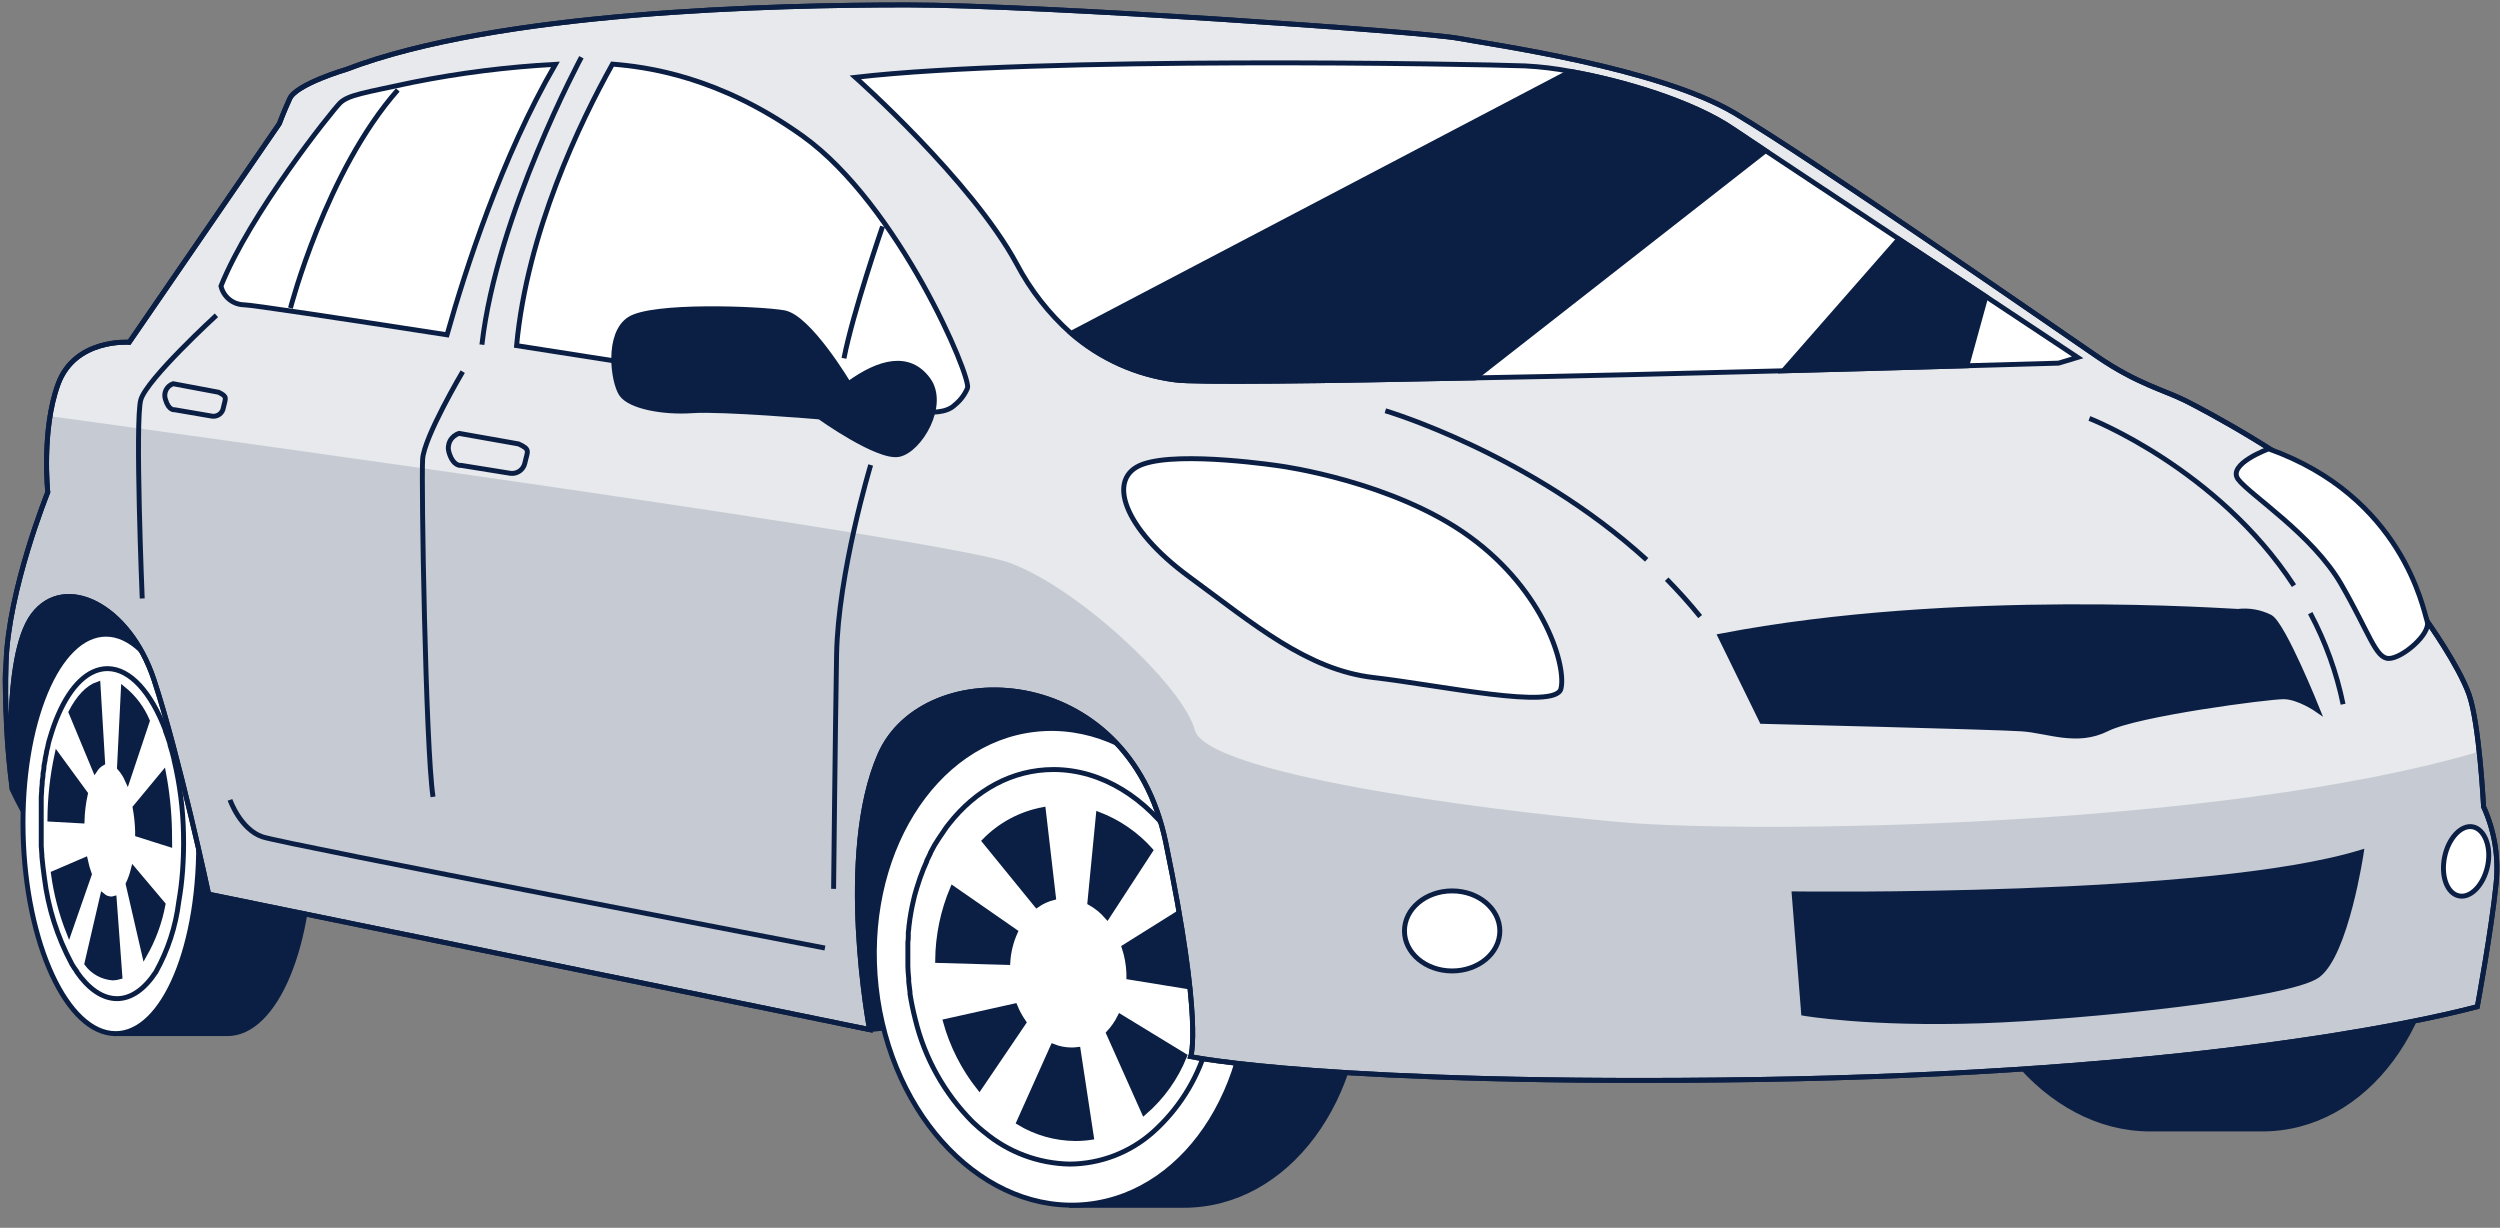 <svg width="507" height="249" viewBox="0 0 507 249" fill="none" xmlns="http://www.w3.org/2000/svg" id="intro-car-mobile" >
<rect x="0" y="0" width="507" height="249" fill="#808080" stroke="none"/>
<path d="M2.526 160.221C2.526 160.221 5.567 166.799 7.743 169.045C9.919 171.29 49.163 180.991 49.163 180.991L176.347 208.8L191.753 207.144L245.61 208.871C245.61 208.871 256.362 182.618 244.63 156.752C232.899 130.887 174.214 120.769 157.626 126.037C141.038 131.305 102.184 148.26 74.268 138.991C46.352 129.721 24.086 111.514 14.776 113.932C5.466 116.35 1.027 131.319 1.027 137.782C1.027 144.244 2.526 160.221 2.526 160.221Z" fill="#0B1F44" stroke="#0B1F44" stroke-miterlimit="10"/>
<path d="M275.919 196.191C274.809 169.491 256.924 147.814 235.983 147.757H213.27L213.674 157.314C204.796 166.108 199.406 180.156 200.055 195.989C200.703 211.822 207.261 225.914 216.888 234.751L217.291 244.438H239.99C260.945 244.481 277.028 222.891 275.919 196.191Z" fill="#0B1F44" stroke="#0B1F44" stroke-miterlimit="10"/>
<path d="M220.634 244.225C241.401 241.928 255.844 218.506 252.895 191.912C249.946 165.317 230.72 145.619 209.954 147.916C189.187 150.214 174.744 173.635 177.693 200.23C180.642 226.825 199.867 246.522 220.634 244.225Z" fill="white" stroke="#0B1F44" stroke-miterlimit="10"/>
<path d="M244.63 212.542C244.991 211.347 245.322 210.124 245.596 208.872C245.865 207.605 246.096 206.324 246.288 205.029C246.678 202.095 246.813 199.133 246.691 196.177C246.467 189.967 245.094 183.852 242.642 178.142L242.57 177.998C242.051 176.803 241.474 175.637 240.855 174.514L240.739 174.298C240.12 173.19 239.471 172.111 238.779 171.074L238.664 170.902C232.525 161.877 223.517 156.076 213.674 156.062C205.243 156.062 197.821 160.25 192.431 167.116C192.071 167.562 191.725 168.037 191.393 168.555C191.062 169.03 190.73 169.52 190.413 169.995C190.096 170.484 189.793 170.988 189.505 171.434C189.217 171.938 188.943 172.442 188.684 172.96V173.046C188.424 173.55 188.179 174.054 187.934 174.586V174.701C187.704 175.205 187.488 175.723 187.271 176.242C187.271 176.242 187.271 176.357 187.199 176.429C186.998 176.932 186.81 177.436 186.623 177.954L186.536 178.199C186.363 178.688 186.205 179.192 186.046 179.71C186.046 179.811 185.974 179.912 185.945 180.013C185.801 180.502 185.672 181.006 185.528 181.452C185.501 181.583 185.467 181.713 185.427 181.841C185.311 182.316 185.196 182.805 185.095 183.28C185.095 183.424 185.023 183.582 184.994 183.726C184.893 184.201 184.807 184.676 184.72 185.166L184.634 185.698C184.548 186.144 184.49 186.619 184.432 187.137L184.346 187.728C184.346 188.174 184.245 188.634 184.202 189.095C184.202 189.311 184.202 189.527 184.202 189.743C184.202 190.189 184.202 190.65 184.115 191.096V191.787C184.115 192.262 184.115 192.751 184.115 193.226C184.115 193.442 184.115 193.643 184.115 193.845C184.115 194.536 184.115 195.284 184.115 195.946C184.115 196.608 184.202 197.63 184.288 198.465C184.288 198.667 184.288 198.868 184.288 199.07C184.36 199.789 184.447 200.509 184.548 201.214V201.545C184.821 203.301 185.182 205.014 185.614 206.698C187.507 214.567 191.525 221.766 197.23 227.511L197.432 227.698C198.095 228.332 198.772 228.922 199.478 229.498L199.622 229.598C204.476 233.669 210.58 235.955 216.916 236.076C223.146 236.041 229.149 233.744 233.807 229.613C238.93 225.035 242.677 219.125 244.63 212.542Z" fill="white" stroke="#0B1F44" stroke-miterlimit="10"/>
<path d="M243.103 197.385C242.922 192.897 242.027 188.466 240.451 184.259L227.971 192.074C228.539 193.781 228.864 195.559 228.936 197.357C228.936 197.63 228.936 197.889 228.936 198.148L243.117 200.451C243.146 199.444 243.146 198.422 243.103 197.385Z" fill="#0B1F44" stroke="#0B1F44" stroke-miterlimit="10"/>
<path d="M221.024 183.064C222.361 183.809 223.556 184.784 224.555 185.943L233.346 172.442C230.456 169.199 226.828 166.696 222.768 165.144L221.024 183.064Z" fill="#0B1F44" stroke="#0B1F44" stroke-miterlimit="10"/>
<path d="M227.149 206.151C226.542 207.383 225.755 208.518 224.814 209.519L232.02 225.655C235.646 222.533 238.465 218.582 240.235 214.14L227.149 206.151Z" fill="#0B1F44" stroke="#0B1F44" stroke-miterlimit="10"/>
<path d="M205.92 188.965L193.195 180.128C191.233 184.767 190.2 189.745 190.154 194.78L204.378 195.183C204.505 193.034 205.027 190.926 205.92 188.965Z" fill="#0B1F44" stroke="#0B1F44" stroke-miterlimit="10"/>
<path d="M210.244 183.582C211.275 182.863 212.427 182.336 213.645 182.027L211.57 164.179C207.028 165.021 202.858 167.248 199.637 170.556L210.244 183.582Z" fill="#0B1F44" stroke="#0B1F44" stroke-miterlimit="10"/>
<path d="M218.632 212.845C218.182 212.902 217.73 212.931 217.277 212.931C215.992 212.927 214.721 212.677 213.53 212.197L206.612 227.641C210.066 229.741 214.026 230.865 218.07 230.894C219.165 230.9 220.259 230.818 221.341 230.649L218.632 212.845Z" fill="#0B1F44" stroke="#0B1F44" stroke-miterlimit="10"/>
<path d="M205.82 204.006L191.739 207.144C193.1 212.064 195.438 216.66 198.614 220.66L207.636 207.346C206.906 206.304 206.297 205.184 205.82 204.006Z" fill="#0B1F44" stroke="#0B1F44" stroke-miterlimit="10"/>
<path d="M62.927 169.203C62.408 146.835 54.02 128.656 44.191 128.613H21.536L23.424 209.62H46.079C55.908 209.663 63.446 191.527 62.927 169.203Z" fill="#0B1F44" stroke="#0B1F44" stroke-miterlimit="10"/>
<path d="M40.271 169.203C40.789 191.57 33.252 209.663 23.423 209.62C13.594 209.577 5.207 191.412 4.688 169.03C4.169 146.648 11.706 128.57 21.535 128.613C31.364 128.656 39.752 146.907 40.271 169.203Z" fill="white" stroke="#0B1F44" stroke-miterlimit="10"/>
<path d="M36.25 182.891C36.423 181.883 36.581 180.861 36.711 179.811C36.841 178.76 36.942 177.68 37.028 176.587C37.201 174.197 37.273 171.722 37.215 169.174C37.12 164.081 36.472 159.014 35.284 154.061V153.946C35.039 152.938 34.766 151.959 34.477 151.067V150.88C34.175 149.959 33.872 149.052 33.541 148.188V148.044C30.658 140.473 26.435 135.623 21.809 135.594C17.86 135.594 14.358 139.106 11.851 144.863C11.678 145.252 11.519 145.64 11.361 146.029C11.202 146.432 11.044 146.835 10.899 147.252C10.755 147.67 10.611 148.087 10.482 148.505C10.352 148.922 10.222 149.34 10.092 149.786C9.958 150.208 9.843 150.64 9.747 151.081V151.182C9.631 151.599 9.53 152.031 9.429 152.477C9.436 152.525 9.436 152.574 9.429 152.621C9.329 153.039 9.242 153.47 9.156 153.902C9.15 153.969 9.15 154.037 9.156 154.104C9.069 154.521 8.997 154.953 8.911 155.37V155.63C8.911 156.047 8.781 156.464 8.723 156.882V157.198C8.723 157.601 8.608 158.004 8.565 158.407C8.558 158.537 8.558 158.667 8.565 158.796C8.565 159.185 8.478 159.588 8.449 159.976C8.449 160.135 8.449 160.279 8.449 160.423L8.363 161.589V162.078C8.363 162.467 8.363 162.841 8.363 163.229C8.363 163.618 8.363 163.589 8.363 163.762C8.363 164.151 8.363 164.525 8.363 164.913C8.363 165.302 8.363 165.288 8.363 165.475C8.363 165.878 8.363 166.281 8.363 166.698C8.363 166.871 8.363 167.044 8.363 167.216C8.363 167.792 8.363 168.382 8.363 168.958C8.363 169.534 8.363 170.397 8.363 171.088C8.363 171.247 8.363 171.419 8.363 171.592L8.493 173.377C8.493 173.478 8.493 173.564 8.493 173.665C8.622 175.104 8.795 176.543 8.997 177.983C9.742 184.079 11.614 189.985 14.517 195.399L14.603 195.572C14.92 196.09 15.237 196.594 15.569 197.011V197.097C17.947 200.509 20.743 202.509 23.697 202.524C26.652 202.538 29.375 200.537 31.609 197.112C34.057 192.714 35.633 187.885 36.25 182.891Z" fill="white" stroke="#0B1F44" stroke-miterlimit="10"/>
<path d="M494.633 180.718C493.523 154.018 475.638 132.341 454.698 132.283H431.985C411.03 132.283 394.946 153.874 396.056 180.531C397.166 207.187 415.051 228.951 436.005 228.951H458.704C479.659 229.022 495.742 207.36 494.633 180.718Z" fill="#0B1F44" stroke="#0B1F44" stroke-miterlimit="10"/>
<path d="M70.19 14.084C70.19 14.084 60.102 17.049 58.761 20C57.421 22.95 56.657 25.066 56.657 25.066L26.205 69.412C26.205 69.412 15.209 68.578 11.793 77.862C8.378 87.145 9.689 99.826 9.689 99.826C9.689 99.826 1.647 119.675 1.229 134.457C0.943 143.065 1.367 151.683 2.498 160.221C2.498 160.221 0.379 133.19 6.72 124.741C13.061 116.292 26.176 122.64 31.22 137.839C36.264 153.039 42.317 181.337 42.317 181.337L176.347 208.8C176.347 208.8 169.574 173.32 178.466 153.039C187.358 132.759 228.778 134.04 236.401 170.786C244.025 207.533 241.474 214.284 241.474 214.284C241.474 214.284 269.808 220.199 356.077 218.933C442.346 217.666 489.704 207.533 502.4 204.151C502.4 204.151 505.283 188.519 506.205 179.235C506.766 173.892 505.89 168.497 503.669 163.604C503.669 163.604 502.818 146.706 500.7 140.79C498.581 134.874 492.24 126.008 492.24 126.008C492.24 126.008 485.899 111.226 475.335 101.942C464.771 92.658 447.419 83.36 443.182 81.244C438.945 79.128 433.469 77.862 425.427 72.378C417.385 66.894 367.491 32.248 351.84 22.965C336.189 13.681 302.364 9.017 295.634 7.751C288.904 6.484 211.051 1 183.986 1C156.92 1 101.06 2.267 70.19 14.084Z" fill="#E7E9EC" stroke="#0B1F44" stroke-miterlimit="10"/>
<path opacity="0.15" d="M506.19 179.235C506.751 173.892 505.875 168.497 503.654 163.604C503.654 163.604 503.38 158.192 502.76 152.435C449.84 168.023 355.169 169.074 328.766 166.742C298.43 164.079 244.616 156.753 242.295 148.03C239.975 139.308 219.107 119.517 204.825 114.162C192.589 109.585 50.618 89.952 10.265 84.425C9.524 89.519 9.364 94.681 9.79 99.812C9.79 99.812 1.748 119.66 1.33 134.443C1.043 143.051 1.467 151.668 2.598 160.207C2.598 160.207 0.479 133.176 6.821 124.727C13.162 116.278 26.277 122.626 31.321 137.825C36.365 153.025 42.317 181.337 42.317 181.337L176.347 208.8C176.347 208.8 169.573 173.32 178.466 153.039C187.358 132.759 228.777 134.04 236.401 170.786C244.025 207.533 241.474 214.284 241.474 214.284C241.474 214.284 269.808 220.199 356.077 218.933C442.346 217.666 489.703 207.533 502.4 204.151C502.386 204.151 505.34 188.519 506.19 179.235Z" fill="#0B1F44"/>
<path d="M162.8 27.599C145.78 15.422 131.094 13.565 124.205 13.004C117.648 24.763 106.911 47.016 104.764 70.089C140.793 75.702 180.988 82.093 180.988 82.093C180.988 82.093 190.284 85.461 193.67 82.093C194.781 81.19 195.652 80.029 196.207 78.71C197.057 76.595 182.256 41.546 162.8 27.599Z" fill="white" stroke="#0B1F44" stroke-miterlimit="10"/>
<path d="M112.633 13.047C102.921 13.568 93.26 14.785 83.723 16.689C73.995 18.805 70.608 19.222 68.922 20.921C67.236 22.619 50.734 43.274 44.811 58.013C45.054 59.073 45.643 60.022 46.486 60.71C47.329 61.398 48.377 61.786 49.466 61.813C50.907 61.813 68.605 64.49 90.655 67.901C94.344 54.789 101.752 31.759 112.633 13.047Z" fill="white" stroke="#0B1F44" stroke-miterlimit="10"/>
<path d="M58.906 62.474C58.906 62.474 66.111 34.738 80.667 18.243" stroke="#0B1F44" stroke-miterlimit="10"/>
<path d="M105.153 90.024L93.119 87.894C92.728 88.01 92.364 88.204 92.048 88.462C91.732 88.72 91.47 89.039 91.278 89.399C91.087 89.759 90.969 90.154 90.931 90.56C90.893 90.966 90.936 91.376 91.058 91.765C91.952 94.716 93.552 94.385 93.552 94.385L103.568 95.997C104.226 96.064 104.885 95.885 105.417 95.494C105.95 95.103 106.318 94.528 106.45 93.881C106.969 91.463 107.647 91.161 105.153 90.024Z" stroke="#0B1F44" stroke-miterlimit="10"/>
<path d="M44.32 79.546L35.111 77.819C34.487 78.032 33.971 78.482 33.677 79.073C33.383 79.663 33.334 80.345 33.54 80.971C34.218 83.36 35.443 83.101 35.443 83.101L43.095 84.411C43.614 84.461 44.133 84.309 44.544 83.988C44.954 83.666 45.225 83.199 45.3 82.684C45.718 80.697 46.237 80.481 44.32 79.546Z" stroke="#0B1F44" stroke-miterlimit="10"/>
<path d="M117.907 11.608C117.907 11.608 100.757 43.461 97.731 69.902" stroke="#0B1F44" stroke-miterlimit="10"/>
<path d="M93.84 75.372C93.84 75.372 86.014 88.585 85.712 93.09C85.409 97.595 86.317 151.686 87.816 161.603" stroke="#0B1F44" stroke-miterlimit="10"/>
<path d="M178.985 45.922C178.985 45.922 172.96 63.353 171.159 72.666" stroke="#0B1F44" stroke-miterlimit="10"/>
<path d="M176.578 94.299C176.578 94.299 169.948 116.235 169.66 132.759C169.372 149.282 169.055 180.257 169.055 180.257" stroke="#0B1F44" stroke-miterlimit="10"/>
<path d="M43.889 63.943C43.889 63.943 29.75 76.897 28.554 81.071C27.358 85.246 28.843 121.373 28.843 121.373" stroke="#0B1F44" stroke-miterlimit="10"/>
<path d="M46.641 162.208C46.641 162.208 48.745 168.224 53.256 169.721C57.767 171.218 167.297 192.262 167.297 192.262" stroke="#0B1F44" stroke-miterlimit="10"/>
<path d="M363.859 181.279C363.859 181.279 447.722 182.43 478.88 172.83C478.88 172.83 475.81 193.571 470.031 197.803C464.252 202.034 422.328 206.338 401.95 207.015C378.891 207.792 365.776 205.489 365.776 205.489L363.859 181.279Z" fill="#0B1F44" stroke="#0B1F44" stroke-miterlimit="10"/>
<path d="M348.857 129.016L357.316 146.289C357.316 146.289 404.63 147.44 410.02 147.814C415.41 148.189 421.175 150.895 427.315 147.814C433.454 144.734 460.015 141.294 463.099 141.294C466.183 141.294 470.017 143.986 470.017 143.986C470.017 143.986 463.099 126.713 460.404 125.159C458.385 124.137 456.109 123.732 453.861 123.993C452.723 124.022 396.56 119.805 348.857 129.016Z" fill="#0B1F44" stroke="#0B1F44" stroke-miterlimit="10"/>
<path d="M259.677 94.515C259.677 94.515 239.5 91.42 231.819 94.126C224.137 96.832 227.942 107.267 241.1 116.926C254.258 126.584 265.095 135.853 278.57 137.408C292.046 138.962 315.393 144.029 316.546 139.711C317.699 135.392 313.447 120.006 297.969 108.793C282.491 97.581 259.677 94.515 259.677 94.515Z" fill="white" stroke="#0B1F44" stroke-miterlimit="10"/>
<path d="M421.348 72.478L417.486 73.644L398.75 74.177C388.907 74.465 375.908 74.825 361.539 75.199C341.708 75.731 319.284 76.278 299.035 76.638C268.078 77.286 242.166 77.617 238.275 77.041C230.455 76.037 223.108 72.741 217.162 67.57C212.682 63.568 208.958 58.795 206.165 53.479C196.985 36.538 173.465 15.682 173.465 15.682C210.604 11.364 299.208 12.976 309.267 13.364C312.388 13.523 315.494 13.898 318.563 14.487C329.3 16.387 343.308 20.604 351.436 26.117C352.878 27.096 355.198 28.636 358.109 30.579C364.911 35.113 375 41.791 385.131 48.499L402.8 60.172L421.348 72.478Z" fill="white" stroke="#0B1F44" stroke-miterlimit="10"/>
<path d="M351.364 26.117C352.805 27.095 355.126 28.635 358.037 30.579L299.15 76.638C268.194 77.286 242.281 77.617 238.39 77.041C230.57 76.036 223.223 72.741 217.277 67.57L318.491 14.487C329.228 16.387 343.236 20.604 351.364 26.117Z" fill="#0B1F44" stroke="#0B1F44" stroke-miterlimit="10"/>
<path d="M402.728 60.172L398.866 74.177C389.022 74.465 376.023 74.825 361.654 75.199L385.059 48.499L402.728 60.172Z" fill="#0B1F44" stroke="#0B1F44" stroke-miterlimit="10"/>
<path d="M338.004 117.458C340.354 119.847 342.631 122.366 344.792 125.043" stroke="#0B1F44" stroke-miterlimit="10"/>
<path d="M280.948 83.302C280.948 83.302 310.233 91.938 333.941 113.528" stroke="#0B1F44" stroke-miterlimit="10"/>
<path d="M468.518 124.353C471.612 130.158 473.854 136.377 475.176 142.819" stroke="#0B1F44" stroke-miterlimit="10"/>
<path d="M423.726 84.857C423.726 84.857 449.667 94.932 465.218 118.768" stroke="#0B1F44" stroke-miterlimit="10"/>
<path d="M304.166 188.793C304.166 193.283 299.842 196.91 294.496 196.91C289.149 196.91 284.825 193.283 284.825 188.793C284.825 184.302 289.149 180.675 294.496 180.675C299.842 180.675 304.166 184.331 304.166 188.793Z" fill="white" stroke="#0B1F44" stroke-miterlimit="10"/>
<path d="M504.49 175.608C503.669 179.48 501.06 182.2 498.654 181.682C496.247 181.164 494.964 177.638 495.771 173.766C496.578 169.894 499.201 167.188 501.536 167.692C503.871 168.195 505.312 171.751 504.49 175.608Z" fill="white" stroke="#0B1F44" stroke-miterlimit="10"/>
<path d="M172.096 77.819C172.096 77.819 164.069 64.303 158.996 63.425C153.923 62.547 132.348 61.741 127.693 64.706C123.038 67.671 124.321 77.372 126.007 79.906C127.693 82.439 134.467 83.705 140.419 83.288C146.371 82.871 166.216 84.555 166.216 84.555C166.216 84.555 178.048 93.004 182.285 92.154C186.522 91.305 192.013 82.079 188.194 76.941C184.375 71.802 178.452 73.213 172.096 77.819Z" fill="#0B1F44" stroke="#0B1F44" stroke-miterlimit="10"/>
<path d="M172.096 77.861L186.061 80.826" stroke="#0B1F44" stroke-miterlimit="10"/>
<path d="M70.19 14.084C70.19 14.084 60.102 17.049 58.761 20C57.421 22.95 56.657 25.066 56.657 25.066L26.205 69.412C26.205 69.412 15.209 68.578 11.793 77.862C8.378 87.145 9.689 99.826 9.689 99.826C9.689 99.826 1.647 119.675 1.229 134.457C0.943 143.065 1.367 151.683 2.498 160.221C2.498 160.221 0.379 133.19 6.72 124.741C13.061 116.292 26.176 122.64 31.22 137.839C36.264 153.039 42.317 181.337 42.317 181.337L176.347 208.8C176.347 208.8 169.574 173.32 178.466 153.039C187.358 132.759 228.778 134.04 236.401 170.786C244.025 207.533 241.474 214.284 241.474 214.284C241.474 214.284 269.808 220.199 356.077 218.933C442.346 217.666 489.704 207.533 502.4 204.151C502.4 204.151 505.283 188.519 506.205 179.235C506.766 173.892 505.89 168.497 503.669 163.604C503.669 163.604 502.818 146.706 500.7 140.79C498.581 134.874 492.24 126.008 492.24 126.008C492.24 126.008 485.899 111.226 475.335 101.942C464.771 92.658 447.419 83.36 443.182 81.244C438.945 79.128 433.469 77.862 425.427 72.378C417.385 66.894 367.491 32.248 351.84 22.965C336.189 13.681 302.364 9.017 295.634 7.751C288.904 6.484 211.051 1 183.986 1C156.92 1 101.06 2.267 70.19 14.084Z" stroke="#0B1F44" stroke-miterlimit="10"/>
<path d="M460.087 91.031C460.087 91.031 451.584 94.126 453.905 97.221C456.225 100.315 468.994 108.419 474.787 118.466C480.581 128.512 481.763 133.536 484.458 133.536C487.153 133.536 493.033 128.527 492.226 126.008C491.419 123.489 487.167 100.69 460.087 91.031Z" fill="white" stroke="#0B1F44" stroke-miterlimit="10"/>
<path d="M34.377 168.498C34.301 164.57 33.897 160.656 33.166 156.796L27.401 163.762C27.686 165.326 27.855 166.909 27.906 168.498C27.906 168.742 27.906 168.973 27.906 169.203L34.405 171.261C34.391 170.297 34.391 169.376 34.377 168.498Z" fill="#0B1F44" stroke="#0B1F44" stroke-miterlimit="10"/>
<path d="M24.23 155.688C24.901 156.448 25.451 157.307 25.859 158.235L29.88 146.188C28.819 143.663 27.15 141.438 25.023 139.711L24.23 155.688Z" fill="#0B1F44" stroke="#0B1F44" stroke-miterlimit="10"/>
<path d="M27.055 176.27C26.802 177.306 26.444 178.314 25.989 179.278L29.303 193.672C31.122 190.479 32.393 187.006 33.065 183.395L27.055 176.27Z" fill="#0B1F44" stroke="#0B1F44" stroke-miterlimit="10"/>
<path d="M17.327 160.941L11.562 153.054C10.637 157.35 10.154 161.729 10.121 166.123L16.635 166.483C16.686 164.618 16.917 162.762 17.327 160.941Z" fill="#0B1F44" stroke="#0B1F44" stroke-miterlimit="10"/>
<path d="M19.259 156.148C19.65 155.547 20.185 155.052 20.815 154.709L19.864 138.732C17.803 139.437 15.93 141.453 14.387 144.418L19.259 156.148Z" fill="#0B1F44" stroke="#0B1F44" stroke-miterlimit="10"/>
<path d="M23.15 182.229C22.948 182.287 22.74 182.316 22.53 182.315C21.899 182.296 21.294 182.063 20.815 181.653L17.616 195.442C18.234 196.271 19.024 196.958 19.931 197.454C20.839 197.951 21.843 198.247 22.876 198.321C23.365 198.311 23.849 198.233 24.317 198.091L23.15 182.229Z" fill="#0B1F44" stroke="#0B1F44" stroke-miterlimit="10"/>
<path d="M17.284 174.356L10.827 177.134C11.386 181.262 12.446 185.308 13.983 189.181L18.119 177.306C17.771 176.344 17.492 175.358 17.284 174.356Z" fill="#0B1F44" stroke="#0B1F44" stroke-miterlimit="10"/>
</svg>

